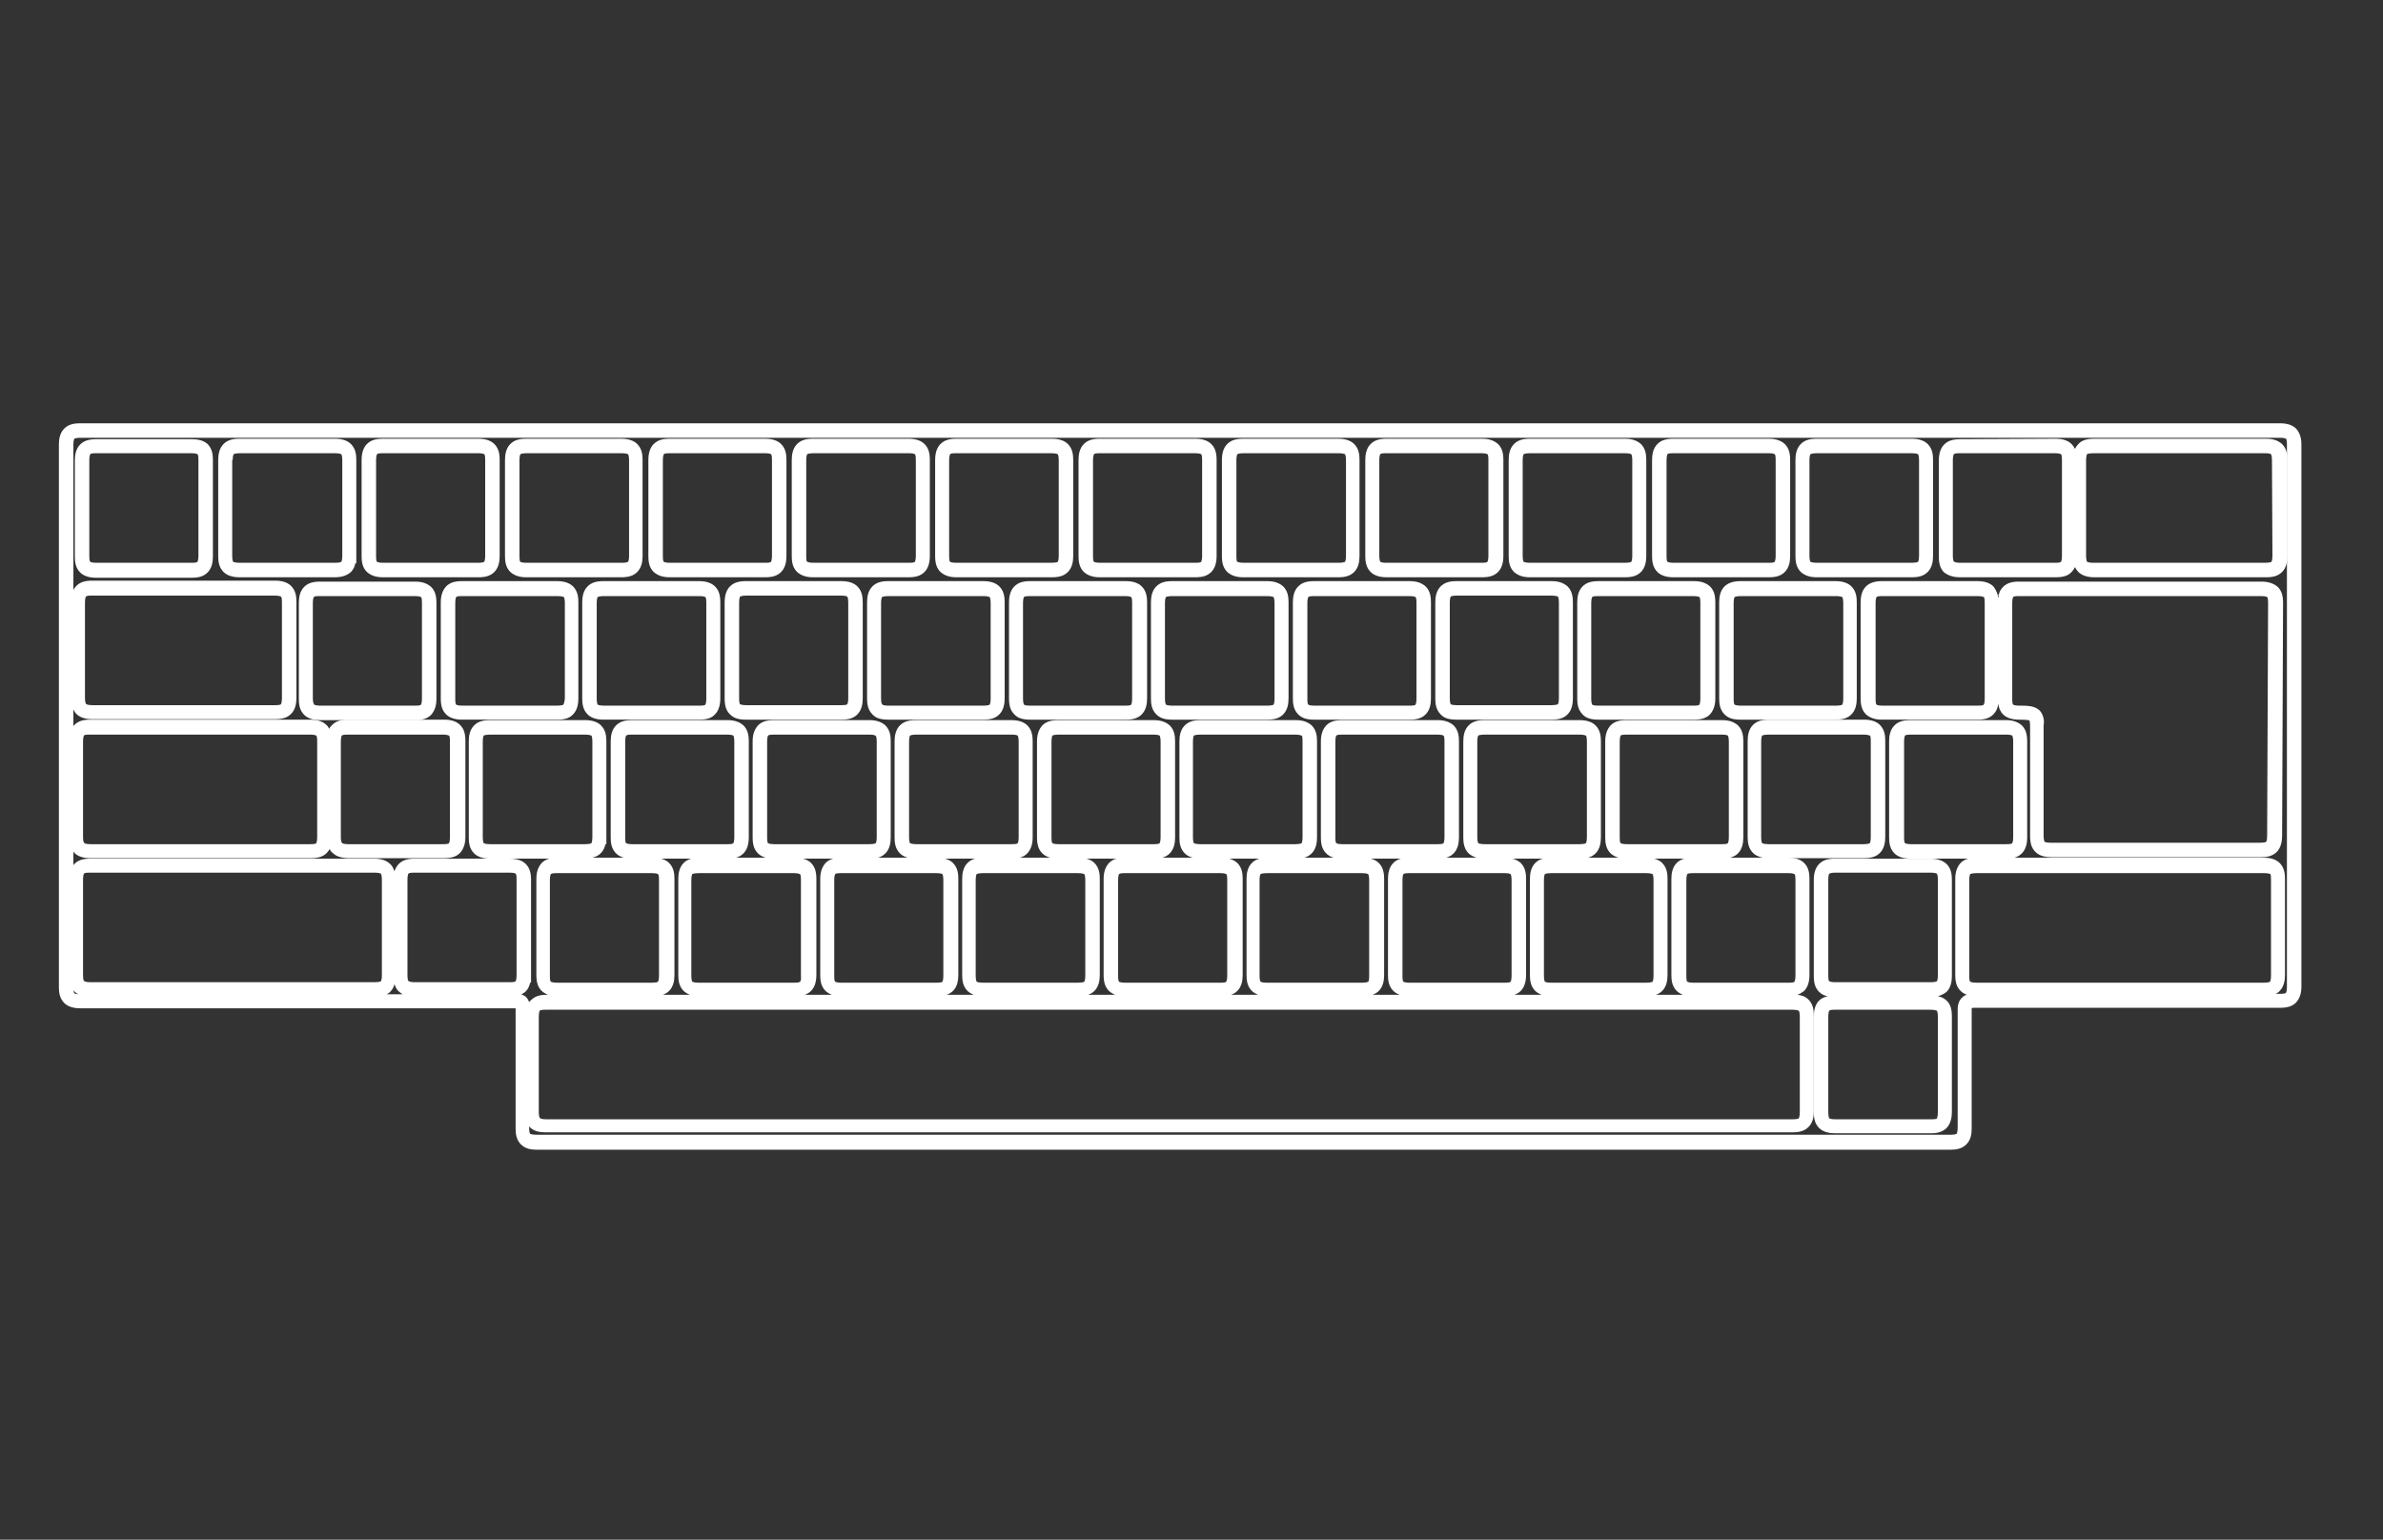 <?xml version="1.0" encoding="utf-8"?>
<!-- Generator: Adobe Illustrator 24.0.1, SVG Export Plug-In . SVG Version: 6.00 Build 0)  -->
<svg version="1.1"
	 id="Layer_3" xmlns:cc="http://creativecommons.org/ns#" xmlns:dc="http://purl.org/dc/elements/1.1/" xmlns:rdf="http://www.w3.org/1999/02/22-rdf-syntax-ns#"
	 xmlns="http://www.w3.org/2000/svg" xmlns:xlink="http://www.w3.org/1999/xlink" x="0px" y="0px" viewBox="0 0 493.6 319"
	 style="enable-background:new 0 0 493.6 319;" xml:space="preserve">
<rect x="0" y="0" width="493.6" height="319" fill="#333333" stroke="none"/>
<g>
	<path style="fill:#FFFFFF;" d="M406,119.6h19.8c1.5,0,2.6-0.3,3.3-1.1c0.3-0.3,0.5-0.6,0.7-1c0.2,0.4,0.4,0.7,0.7,1
		c0.7,0.7,1.8,1.1,3.3,1.1h35.6c1.5,0,2.5-0.3,3.3-1.1c0.9-0.9,1.1-2.2,1.1-3.3V95.3c0-1-0.1-2.3-1.1-3.3c-0.8-0.7-1.8-1.1-3.3-1.1
		h-35.6c-1.5,0-2.6,0.3-3.3,1.1c-0.3,0.3-0.5,0.6-0.7,1c-0.2-0.4-0.4-0.7-0.7-1c-0.7-0.7-1.8-1.1-3.3-1.1L406,91
		c-1.5,0-2.5,0.3-3.3,1.1c-0.7,0.7-1.1,1.8-1.1,3.3v19.9c0,1.5,0.3,2.5,1.1,3.3C403.5,119.2,404.5,119.6,406,119.6z M404.5,115.2
		V95.3c0-0.9,0.2-1.1,0.2-1.2c0.1-0.1,0.3-0.2,1.2-0.2h19.8c0.9,0,1.2,0.2,1.2,0.2c0.1,0.1,0.2,0.3,0.2,1.2v19.9
		c0,0.9-0.2,1.2-0.2,1.2c-0.1,0.1-0.3,0.2-1.2,0.2H406c-0.9,0-1.2-0.2-1.2-0.2C404.7,116.4,404.5,116.1,404.5,115.2z M470.7,115.2
		c0,0.9-0.2,1.2-0.2,1.2s-0.3,0.2-1.3,0.2h-35.6c-1,0-1.2-0.2-1.3-0.2c0,0-0.2-0.3-0.2-1.2V95.3c0-0.9,0.2-1.2,0.2-1.2
		s0.3-0.2,1.3-0.2h35.6c1,0,1.2,0.2,1.2,0.2s0.2,0.3,0.2,1.2L470.7,115.2L470.7,115.2z"/>
	<path style="fill:#FFFFFF;" d="M376.3,119.6H396c1.5,0,2.5-0.3,3.3-1.1c0.9-0.9,1.1-2.2,1.1-3.3V95.3c0-1-0.1-2.3-1.1-3.3
		c-0.7-0.7-1.8-1.1-3.3-1.1h-19.7c-1.5,0-2.5,0.3-3.3,1.1c-0.9,0.9-1.1,2.2-1.1,3.3v19.9c0,1,0.1,2.3,1.1,3.3
		C373.8,119.2,374.8,119.6,376.3,119.6z M376.3,93.9H396c1,0,1.2,0.2,1.3,0.2c0,0,0.2,0.3,0.2,1.2v19.9c0,0.9-0.2,1.2-0.2,1.2
		s-0.3,0.2-1.3,0.2h-19.7c-1,0-1.2-0.2-1.3-0.2c0,0-0.2-0.3-0.2-1.2V95.3c0-0.9,0.2-1.2,0.2-1.2C375.1,94.1,375.3,93.9,376.3,93.9z"
		/>
	<path style="fill:#FFFFFF;" d="M346.6,119.6h19.8c1.5,0,2.5-0.3,3.3-1.1c0.9-0.9,1.1-2.2,1.1-3.3V95.3c0-1-0.1-2.3-1.1-3.3
		c-0.8-0.7-1.8-1.1-3.3-1.1h-19.8c-1.5,0-2.5,0.3-3.3,1.1c-0.9,0.9-1.1,2.2-1.1,3.3v19.9c0,1,0.1,2.3,1.1,3.3
		C344,119.2,345.1,119.6,346.6,119.6z M346.6,93.9h19.8c0.9,0,1.2,0.2,1.2,0.2c0.1,0.1,0.2,0.3,0.2,1.2v19.9c0,0.9-0.2,1.2-0.2,1.2
		c-0.1,0.1-0.3,0.2-1.2,0.2h-19.8c-0.9,0-1.2-0.2-1.2-0.2c-0.1-0.1-0.2-0.3-0.2-1.2V95.3c0-0.9,0.2-1.2,0.2-1.2
		C345.4,94,345.7,93.9,346.6,93.9z"/>
	<path style="fill:#FFFFFF;" d="M316.9,119.6h19.7c1.5,0,2.5-0.3,3.3-1.1c0.9-0.9,1.1-2.2,1.1-3.3V95.3c0-1-0.1-2.3-1.1-3.3
		c-0.8-0.7-1.8-1.1-3.3-1.1h-19.7c-1.5,0-2.5,0.3-3.3,1.1c-0.9,0.9-1.1,2.2-1.1,3.3v19.9c0,1,0.1,2.3,1.1,3.3
		C314.4,119.2,315.4,119.6,316.9,119.6z M315.4,115.2V95.3c0-0.9,0.2-1.2,0.2-1.2s0.3-0.2,1.3-0.2h19.7c1,0,1.2,0.2,1.3,0.2
		c0,0,0.2,0.3,0.2,1.2v19.9c0,0.9-0.2,1.2-0.2,1.2s-0.3,0.2-1.3,0.2h-19.7c-1,0-1.2-0.2-1.3-0.2
		C315.6,116.4,315.4,116.1,315.4,115.2z"/>
	<path style="fill:#FFFFFF;" d="M287.2,119.6H307c1.5,0,2.5-0.3,3.3-1.1c0.7-0.7,1.1-1.8,1.1-3.3V95.3c0-1.5-0.3-2.5-1.1-3.3
		c-0.8-0.7-1.8-1.1-3.3-1.1h-19.8c-1.5,0-2.5,0.3-3.3,1.1c-0.9,0.9-1.1,2.2-1.1,3.3v19.9c0,1,0.1,2.3,1.1,3.3
		C284.6,119.2,285.7,119.6,287.2,119.6z M285.7,115.2V95.3c0-0.9,0.2-1.2,0.2-1.2c0.1-0.1,0.3-0.2,1.2-0.2h19.8
		c0.9,0,1.2,0.2,1.2,0.2c0.1,0.1,0.2,0.3,0.2,1.2v19.9c0,0.9-0.2,1.2-0.2,1.2c-0.1,0.1-0.3,0.2-1.2,0.2h-19.8
		c-0.9,0-1.2-0.2-1.2-0.2C285.9,116.3,285.7,116.1,285.7,115.2z"/>
	<path style="fill:#FFFFFF;" d="M257.5,119.6h19.7c1.5,0,2.5-0.3,3.3-1.1c0.9-0.9,1.1-2.2,1.1-3.3V95.3c0-1-0.1-2.3-1.1-3.3
		c-0.7-0.7-1.8-1.1-3.3-1.1h-19.7c-1.5,0-2.5,0.3-3.3,1.1c-0.9,0.9-1.1,2.2-1.1,3.3v19.9c0,1,0.1,2.3,1.1,3.3
		C255,119.2,256,119.6,257.5,119.6z M256.1,115.2V95.3c0-0.9,0.2-1.2,0.2-1.2s0.3-0.2,1.3-0.2h19.7c1,0,1.2,0.2,1.3,0.2
		c0,0,0.2,0.3,0.2,1.2v19.9c0,0.9-0.2,1.2-0.2,1.2s-0.3,0.2-1.3,0.2h-19.7c-1,0-1.2-0.2-1.3-0.2
		C256.2,116.4,256.1,116.1,256.1,115.2z"/>
	<path style="fill:#FFFFFF;" d="M227.8,119.6h19.8c1.5,0,2.5-0.3,3.3-1.1c0.7-0.7,1.1-1.8,1.1-3.3V95.3c0-1.5-0.3-2.5-1.1-3.3
		c-0.7-0.7-1.8-1.1-3.3-1.1h-19.8c-1.5,0-2.5,0.3-3.3,1.1c-0.9,0.9-1.1,2.2-1.1,3.3v19.9c0,1,0.1,2.3,1.1,3.3
		C225.3,119.2,226.3,119.6,227.8,119.6z M249,115.2c0,0.9-0.2,1.2-0.2,1.2c-0.1,0.1-0.3,0.2-1.2,0.2h-19.8c-0.9,0-1.2-0.2-1.2-0.2
		c-0.1-0.1-0.2-0.3-0.2-1.2V95.3c0-0.9,0.2-1.1,0.2-1.2c0.1-0.1,0.3-0.2,1.2-0.2h19.8c0.9,0,1.2,0.2,1.2,0.2
		c0.1,0.1,0.2,0.3,0.2,1.2V115.2z"/>
	<path style="fill:#FFFFFF;" d="M198.1,119.6h19.8c1.5,0,2.5-0.3,3.3-1.1c0.9-0.9,1.1-2.2,1.1-3.3V95.3c0-1-0.1-2.3-1.1-3.3
		c-0.7-0.7-1.8-1.1-3.3-1.1h-19.8c-1.5,0-2.5,0.3-3.3,1.1c-0.7,0.7-1.1,1.8-1.1,3.3v19.9c0,1.5,0.3,2.5,1.1,3.3
		C195.6,119.2,196.6,119.6,198.1,119.6z M219.3,115.2c0,0.9-0.2,1.2-0.2,1.2s-0.3,0.2-1.3,0.2H198c-0.9,0-1.2-0.2-1.2-0.2
		c-0.1-0.1-0.2-0.3-0.2-1.2V95.3c0-0.9,0.2-1.1,0.2-1.2c0.1-0.1,0.3-0.2,1.2-0.2h19.8c1,0,1.2,0.2,1.3,0.2c0,0,0.2,0.3,0.2,1.2
		V115.2z"/>
	<path style="fill:#FFFFFF;" d="M168.4,119.6h19.8c1.5,0,2.5-0.3,3.3-1.1c0.7-0.7,1.1-1.8,1.1-3.3V95.3c0-1.5-0.3-2.5-1.1-3.3
		c-0.7-0.7-1.8-1.1-3.3-1.1h-19.8c-1.5,0-2.5,0.3-3.3,1.1c-0.9,0.9-1.1,2.2-1.1,3.3v19.9c0,1,0.1,2.3,1.1,3.3
		C165.9,119.2,166.9,119.6,168.4,119.6z M167,115.2V95.3c0-0.9,0.2-1.2,0.2-1.2s0.3-0.2,1.3-0.2h19.8c0.9,0,1.2,0.2,1.2,0.2
		c0.1,0.1,0.2,0.3,0.2,1.2v19.9c0,0.9-0.2,1.2-0.2,1.2c-0.1,0.1-0.3,0.2-1.2,0.2h-19.8c-1,0-1.2-0.2-1.3-0.2
		C167.1,116.4,167,116.1,167,115.2z"/>
	<path style="fill:#FFFFFF;" d="M138.7,119.6h19.8c1.5,0,2.5-0.3,3.3-1.1c0.9-0.9,1.1-2.2,1.1-3.3V95.3c0-1-0.1-2.3-1.1-3.3
		c-0.7-0.7-1.8-1.1-3.3-1.1h-19.8c-1.5,0-2.5,0.3-3.3,1.1c-0.7,0.7-1.1,1.8-1.1,3.3v19.9c0,1.5,0.3,2.5,1.1,3.3
		C136.2,119.2,137.2,119.6,138.7,119.6z M138.7,93.9h19.8c0.9,0,1.2,0.2,1.2,0.2c0.1,0.1,0.2,0.3,0.2,1.2v19.9
		c0,0.9-0.2,1.2-0.2,1.2c-0.1,0.1-0.3,0.2-1.2,0.2h-19.8c-0.9,0-1.2-0.2-1.2-0.2c-0.1-0.1-0.2-0.3-0.2-1.2V95.3
		c0-0.9,0.2-1.1,0.2-1.2C137.6,94,137.8,93.9,138.7,93.9z"/>
	<path style="fill:#FFFFFF;" d="M109,119.6h19.7c1.5,0,2.5-0.3,3.3-1.1c0.9-0.9,1.1-2.2,1.1-3.3V95.3c0-1-0.1-2.3-1.1-3.3
		c-0.7-0.7-1.8-1.1-3.3-1.1H109c-1.5,0-2.5,0.3-3.3,1.1c-0.9,0.9-1.1,2.2-1.1,3.3v19.9c0,1,0.1,2.3,1.1,3.3
		C106.5,119.2,107.5,119.6,109,119.6z M107.6,115.2V95.3c0-0.9,0.2-1.2,0.2-1.2s0.3-0.2,1.3-0.2l0,0h19.7c1,0,1.2,0.2,1.3,0.2
		c0,0,0.2,0.3,0.2,1.2v19.9c0,0.9-0.2,1.2-0.2,1.2s-0.3,0.2-1.2,0.2H109c-1,0-1.2-0.2-1.2-0.2C107.7,116.4,107.6,116.1,107.6,115.2z
		"/>
	<path style="fill:#FFFFFF;" d="M79.3,119.6h19.8c1.5,0,2.5-0.3,3.3-1.1c0.9-0.9,1.1-2.2,1.1-3.3V95.3c0-1-0.1-2.3-1.1-3.3
		c-0.7-0.7-1.8-1.1-3.3-1.1H79.3c-1.5,0-2.5,0.3-3.3,1.1c-0.7,0.7-1.1,1.8-1.1,3.3v19.9c0,1.5,0.3,2.5,1.1,3.3
		C76.8,119.2,77.8,119.6,79.3,119.6z M79.3,93.9h19.8c0.9,0,1.2,0.2,1.2,0.2c0.1,0.1,0.2,0.3,0.2,1.2v19.9c0,0.9-0.2,1.2-0.2,1.2
		s-0.3,0.2-1.2,0.2H79.3c-0.9,0-1.2-0.2-1.2-0.2c-0.1-0.1-0.2-0.3-0.2-1.2V95.3c0-0.9,0.2-1.2,0.2-1.2C78.2,94,78.4,93.9,79.3,93.9z
		"/>
	<path style="fill:#FFFFFF;" d="M72.7,118.5c0.5-0.5,0.8-1.2,0.9-1.8h0.2V95.3c0-1-0.1-2.3-1.1-3.3c-0.7-0.7-1.8-1.1-3.3-1.1H49.6
		c-1.5,0-2.5,0.3-3.3,1.1c-0.9,0.9-1.1,2.2-1.1,3.3v19.9c0,1,0.1,2.3,1.1,3.3c0.7,0.7,1.8,1.1,3.3,1.1h19.7
		C70.9,119.6,71.9,119.2,72.7,118.5z M48.2,95.3c0-0.9,0.2-1.2,0.2-1.2s0.3-0.2,1.3-0.2h19.7c1,0,1.2,0.2,1.3,0.2
		c0,0,0.2,0.3,0.2,1.2v19.9c0,0.9-0.2,1.2-0.2,1.2s-0.3,0.2-1.3,0.2H49.6c-1,0-1.2-0.2-1.3-0.2c0,0-0.2-0.3-0.2-1.2V95.3H48.2z"/>
	<path style="fill:#FFFFFF;" d="M86,120.5H66.3c-1.5,0-2.5,0.3-3.3,1.1c-0.9,0.9-1.1,2.2-1.1,3.3v19.9c0,1,0.1,2.3,1.1,3.3
		c0.7,0.7,1.8,1.1,3.3,1.1H86c1.5,0,2.5-0.3,3.3-1.1c0.7-0.8,1.1-1.8,1.1-3.3v-19.9c0-1.5-0.3-2.5-1.1-3.3
		C88.5,120.9,87.5,120.5,86,120.5z M64.8,124.9c0-0.9,0.2-1.2,0.2-1.2s0.2-0.2,0.8-0.2H86c0.9,0,1.2,0.2,1.2,0.2
		c0.1,0.1,0.2,0.3,0.2,1.2v19.9c0,0.9-0.2,1.2-0.2,1.2c-0.1,0.1-0.3,0.2-1.2,0.2H66.3c-0.9,0-1.2-0.2-1.2-0.2
		c-0.1-0.1-0.3-0.5-0.3-1.3V124.9z"/>
	<path style="fill:#FFFFFF;" d="M118.7,148c0.9-0.9,1.1-2.2,1.1-3.3v-19.9c0-1-0.1-2.3-1.1-3.3c-0.7-0.7-1.8-1.1-3.3-1.1H95.7
		c-1.5,0-2.5,0.3-3.3,1.1c-0.7,0.8-1.1,1.8-1.1,3.3v19.9c0,1.5,0.3,2.5,1.1,3.3c0.7,0.7,1.8,1.1,3.3,1.1h19.8
		C116.9,149.1,118,148.8,118.7,148z M116.7,146c0,0-0.3,0.2-1.3,0.2H95.7c-0.9,0-1.2-0.2-1.2-0.2c-0.1-0.1-0.2-0.3-0.2-1.2v-19.9
		c0-0.9,0.2-1.2,0.2-1.2c0.1-0.1,0.3-0.2,1.2-0.2h19.8c1,0,1.2,0.2,1.3,0.2c0,0,0.2,0.3,0.2,1.2v19.9
		C116.9,145.7,116.7,145.9,116.7,146z"/>
	<path style="fill:#FFFFFF;" d="M148.1,148c0.7-0.7,1.1-1.8,1.1-3.3v-19.9c0-1.5-0.3-2.5-1.1-3.3c-0.7-0.7-1.8-1.1-3.3-1.1H125
		c-1.5,0-2.5,0.3-3.3,1.1c-0.9,0.9-1.1,2.2-1.1,3.3v19.9c0,1,0.1,2.3,1.1,3.3c0.7,0.7,1.8,1.1,3.3,1.1h19.8
		C146.3,149.1,147.4,148.8,148.1,148z M123.6,124.9c0-0.9,0.2-1.2,0.2-1.2s0.3-0.2,1.3-0.2h19.8c0.9,0,1.2,0.2,1.2,0.2
		c0.1,0.1,0.2,0.3,0.2,1.2v19.9c0,0.9-0.2,1.2-0.2,1.2c-0.1,0.1-0.3,0.2-1.2,0.2h-19.8c-1,0-1.2-0.2-1.3-0.2c0,0-0.2-0.3-0.2-1.2
		C123.6,144.8,123.6,124.9,123.6,124.9z"/>
	<path style="fill:#FFFFFF;" d="M154.5,149.1h19.8c1.5,0,2.5-0.3,3.3-1.1c0.9-0.9,1.1-2.2,1.1-3.3v-19.9c0-1-0.1-2.3-1.1-3.3
		c-0.7-0.7-1.8-1.1-3.3-1.1h-19.8c-1.5,0-2.5,0.3-3.3,1.1c-0.7,0.7-1.1,1.8-1.1,3.3v19.9c0,1.5,0.3,2.5,1.1,3.3
		S153,149.1,154.5,149.1z M154.5,123.4h19.8c0.9,0,1.2,0.2,1.2,0.2s0.2,0.3,0.2,1.2v19.9c0,0.9-0.2,1.2-0.2,1.2
		c-0.1,0.1-0.3,0.2-1.2,0.2h-19.8c-0.9,0-1.2-0.2-1.2-0.2c-0.1-0.1-0.2-0.3-0.2-1.2v-19.9c0-0.9,0.2-1.2,0.2-1.2
		C153.4,123.6,153.6,123.4,154.5,123.4z"/>
	<path style="fill:#FFFFFF;" d="M184,149.1h19.7c1.5,0,2.5-0.3,3.3-1.1c0.9-0.9,1.1-2.2,1.1-3.3v-19.9c0-1-0.1-2.3-1.1-3.3
		c-0.7-0.7-1.8-1.1-3.3-1.1H184c-1.5,0-2.5,0.3-3.3,1.1c-0.9,0.9-1.1,2.2-1.1,3.3v19.9c0,1,0.1,2.3,1.1,3.3
		C181.4,148.8,182.5,149.1,184,149.1z M182.5,144.8v-19.9c0-0.9,0.2-1.2,0.2-1.2s0.3-0.2,1.3-0.2h19.7c1,0,1.2,0.2,1.3,0.2
		c0,0,0.2,0.3,0.2,1.2v19.9c0,0.9-0.2,1.2-0.2,1.2s-0.3,0.2-1.3,0.2H184c-1,0-1.2-0.2-1.2-0.2C182.7,145.9,182.5,145.7,182.5,144.8z
		"/>
	<path style="fill:#FFFFFF;" d="M213.4,149.1h19.8c1.5,0,2.5-0.3,3.3-1.1c0.9-0.9,1.1-2.2,1.1-3.3v-19.9c0-1-0.1-2.3-1.1-3.3
		c-0.7-0.7-1.8-1.1-3.3-1.1h-19.8c-1.5,0-2.5,0.3-3.3,1.1c-0.7,0.7-1.1,1.8-1.1,3.3v19.9c0,1.5,0.3,2.5,1.1,3.3
		C210.8,148.8,211.9,149.1,213.4,149.1z M211.9,144.8v-19.9c0-0.9,0.2-1.2,0.2-1.2c0.1-0.1,0.3-0.2,1.2-0.2h19.8
		c0.9,0,1.2,0.2,1.2,0.2c0.1,0.1,0.2,0.3,0.2,1.2v19.9c0,0.9-0.2,1.2-0.2,1.2c-0.1,0.1-0.3,0.2-1.2,0.2h-19.8
		c-0.9,0-1.2-0.2-1.2-0.2C212.1,145.9,211.9,145.7,211.9,144.8z"/>
	<path style="fill:#FFFFFF;" d="M242.8,149.1h19.7c1.5,0,2.5-0.3,3.3-1.1c0.9-0.9,1.1-2.2,1.1-3.3v-19.9c0-1-0.1-2.3-1.1-3.3
		c-0.8-0.7-1.8-1.1-3.3-1.1h-19.7c-1.5,0-2.5,0.3-3.3,1.1c-0.9,0.9-1.1,2.2-1.1,3.3v19.9c0,1,0.1,2.3,1.1,3.3
		C240.3,148.8,241.3,149.1,242.8,149.1z M241.3,144.8v-19.9c0-0.9,0.2-1.2,0.2-1.2s0.3-0.2,1.3-0.2h19.7c1,0,1.2,0.2,1.3,0.2
		c0,0,0.2,0.3,0.2,1.2v19.9c0,0.9-0.2,1.2-0.2,1.2s-0.3,0.2-1.3,0.2h-19.7c-1,0-1.2-0.2-1.3-0.2
		C241.5,145.9,241.3,145.7,241.3,144.8z"/>
	<path style="fill:#FFFFFF;" d="M272.2,149.1H292c1.5,0,2.5-0.3,3.3-1.1c0.9-0.9,1.1-2.2,1.1-3.3v-19.9c0-1-0.1-2.3-1.1-3.3
		c-0.8-0.7-1.8-1.1-3.3-1.1h-19.8c-1.5,0-2.5,0.3-3.3,1.1c-0.9,0.9-1.1,2.2-1.1,3.3v19.9c0,1,0.1,2.3,1.1,3.3
		C269.7,148.8,270.7,149.1,272.2,149.1z M270.8,144.8v-19.9c0-0.9,0.2-1.2,0.2-1.2c0.1-0.1,0.3-0.2,1.2-0.2H292
		c0.9,0,1.2,0.2,1.2,0.2c0.1,0.1,0.2,0.3,0.2,1.2v19.9c0,0.9-0.2,1.2-0.2,1.2c-0.1,0.1-0.3,0.2-1.2,0.2h-19.8
		c-0.9,0-1.2-0.2-1.2-0.2C270.9,145.9,270.8,145.7,270.8,144.8z"/>
	<path style="fill:#FFFFFF;" d="M301.7,149.1h19.7c1.5,0,2.5-0.3,3.3-1.1c0.9-0.9,1.1-2.2,1.1-3.3v-19.9c0-1-0.1-2.3-1.1-3.3
		c-0.8-0.7-1.8-1.1-3.3-1.1h-19.7c-1.5,0-2.5,0.3-3.3,1.1c-0.9,0.9-1.1,2.2-1.1,3.3v19.9c0,1,0.1,2.3,1.1,3.3
		C299.1,148.8,300.2,149.1,301.7,149.1z M301.7,123.4h19.7c1,0,1.2,0.2,1.3,0.2c0,0,0.2,0.3,0.2,1.2v19.9c0,0.9-0.2,1.2-0.2,1.2
		s-0.3,0.2-1.3,0.2h-19.7c-1,0-1.2-0.2-1.2-0.2s-0.2-0.3-0.2-1.2v-19.9c0-0.9,0.2-1.2,0.2-1.2S300.7,123.4,301.7,123.4z"/>
	<path style="fill:#FFFFFF;" d="M331.1,149.1h19.8c1.5,0,2.5-0.3,3.3-1.1c0.7-0.8,1.1-1.8,1.1-3.3v-19.9c0-1.5-0.3-2.5-1.1-3.3
		c-0.8-0.7-1.8-1.1-3.3-1.1h-19.8c-1.5,0-2.5,0.3-3.3,1.1c-0.9,0.9-1.1,2.2-1.1,3.3v19.9c0,1,0.1,2.3,1.1,3.3
		C328.5,148.8,329.6,149.1,331.1,149.1z M329.6,144.8v-19.9c0-0.9,0.2-1.2,0.2-1.2c0.1-0.1,0.3-0.2,1.2-0.2h19.8
		c0.9,0,1.2,0.2,1.2,0.2c0.1,0.1,0.2,0.3,0.2,1.2v19.9c0,0.9-0.2,1.2-0.2,1.2c-0.1,0.1-0.3,0.2-1.2,0.2H331c-0.9,0-1.2-0.2-1.2-0.2
		C329.8,145.9,329.6,145.7,329.6,144.8z"/>
	<path style="fill:#FFFFFF;" d="M360.5,149.1h19.7c1.5,0,2.5-0.3,3.3-1.1c0.9-0.9,1.1-2.2,1.1-3.3v-19.9c0-1-0.1-2.3-1.1-3.3
		c-0.7-0.7-1.8-1.1-3.3-1.1h-19.7c-1.5,0-2.6,0.4-3.3,1.1c-0.9,0.9-1.1,2.2-1.1,3.3v19.9c0,1,0.1,2.3,1.1,3.3
		C358,148.8,359,149.1,360.5,149.1z M359.1,144.8v-19.9c0-0.9,0.2-1.2,0.2-1.2s0.3-0.2,1.3-0.2h19.7c1,0,1.2,0.2,1.3,0.2
		c0,0,0.2,0.3,0.2,1.2v19.9c0,0.9-0.2,1.2-0.2,1.2s-0.3,0.2-1.3,0.2h-19.7c-1,0-1.2-0.2-1.3-0.2
		C359.2,145.9,359.1,145.7,359.1,144.8z"/>
	<path style="fill:#FFFFFF;" d="M468.4,120.5h-50.2c-1.5,0-2.5,0.3-3.3,1.1c-0.5,0.5-0.8,1.1-0.9,1.7h-0.2c-0.2-0.7-0.5-1.3-0.9-1.8
		c-0.7-0.7-1.8-1.1-3.3-1.1h-19.8c-1.5,0-2.6,0.4-3.3,1.1c-0.9,0.9-1.1,2.2-1.1,3.3v19.9c0,1,0.1,2.3,1.1,3.3
		c0.8,0.7,1.8,1.1,3.3,1.1h19.8c1.5,0,2.5-0.3,3.3-1.1c0.6-0.6,0.9-1.3,1-2.2c0.1,0.8,0.4,1.6,1,2.2c0.7,0.7,1.8,1.1,3.3,1.1
		s2.1,0.1,2.2,0.2c0,0.2,0.1,0.5,0.1,1.1v22.8c0,1.5,0.3,2.5,1.1,3.3c0.9,0.9,2.2,1.1,3.3,1.1h43.4c1,0,2.3-0.1,3.3-1.1
		c0.9-0.9,1.1-2.3,1.1-3.3l0.2-48.3c0-1.5-0.3-2.5-1.1-3.3C471,120.9,469.9,120.5,468.4,120.5z M414,123.4c0,0.1,0,0.3-0.1,0.4
		c0-0.2-0.1-0.3-0.1-0.4H414z M411.1,124.9v19.9c0,0.9-0.2,1.2-0.2,1.2c-0.1,0.1-0.3,0.2-1.2,0.2h-19.8c-0.9,0-1.2-0.2-1.2-0.2
		c-0.1-0.1-0.2-0.3-0.2-1.2v-19.9c0-0.9,0.2-1.2,0.2-1.2c0.1-0.1,0.3-0.2,1.2-0.2h19.8c0.9,0,1.2,0.2,1.2,0.2
		C411,123.7,411.1,124,411.1,124.9z M423.2,148.5c-0.2-0.7-0.6-1.3-1.1-1.6c-0.9-0.6-2-0.7-3.3-0.7c-0.1,0-0.2,0-0.3,0h-0.3
		c-0.9,0-1.2-0.2-1.2-0.2c-0.1-0.1-0.2-0.3-0.2-1.2v-19.9c0-0.9,0.2-1.2,0.2-1.2c0.1-0.1,0.3-0.2,1.1-0.2h50.3
		c0.9,0,1.2,0.2,1.2,0.2c0.1,0.1,0.2,0.3,0.2,1.2l-0.2,48.3c0,1-0.2,1.2-0.2,1.2s-0.2,0.2-1.3,0.2h-43.4c-0.9,0-1.2-0.2-1.2-0.2
		s-0.2-0.3-0.2-1.3v-22.8C423.4,149.7,423.4,149.1,423.2,148.5z"/>
	<path style="fill:#FFFFFF;" d="M124.5,176.7c0.5-0.5,0.8-1.2,0.9-1.8h0.2v-21.3c0-1-0.1-2.3-1.1-3.3c-0.7-0.7-1.8-1.1-3.3-1.1
		h-19.7c-1.5,0-2.5,0.3-3.3,1.1c-0.9,0.9-1.1,2.2-1.1,3.3v19.9c0,1,0.1,2.3,1.1,3.3c0.7,0.7,1.8,1.1,3.3,1.1h19.7
		C122.7,177.8,123.8,177.5,124.5,176.7z M122.7,153.6v19.9c0,0.9-0.2,1.2-0.2,1.2s-0.3,0.2-1.3,0.2h-19.7c-1,0-1.2-0.2-1.3-0.2
		c0,0-0.2-0.3-0.2-1.2v-19.9c0-0.9,0.2-1.2,0.2-1.2s0.3-0.2,1.3-0.2h19.7c1,0,1.2,0.2,1.3,0.2C122.5,152.4,122.7,152.6,122.7,153.6z
		"/>
	<path style="fill:#FFFFFF;" d="M150.7,149.2h-19.8c-1.5,0-2.5,0.3-3.3,1.1c-0.9,0.9-1.1,2.2-1.1,3.3v19.9c0,1,0.1,2.3,1.1,3.3
		c0.7,0.7,1.8,1.1,3.3,1.1h19.8c1.5,0,2.5-0.3,3.3-1.1c0.7-0.7,1.1-1.8,1.1-3.3v-19.9c0-1.5-0.3-2.5-1.1-3.3
		C153.2,149.6,152.2,149.2,150.7,149.2z M152.1,153.6v19.9c0,0.9-0.2,1.2-0.2,1.2c-0.1,0.1-0.3,0.2-1.2,0.2h-19.8
		c-0.9,0-1.2-0.2-1.2-0.2c-0.1-0.1-0.2-0.3-0.2-1.2v-19.9c0-0.9,0.2-1.2,0.2-1.2c0.1-0.1,0.3-0.2,1.2-0.2h19.8
		c0.9,0,1.2,0.2,1.2,0.2S152.1,152.7,152.1,153.6z"/>
	<path style="fill:#FFFFFF;" d="M180.1,149.2h-19.8c-1.5,0-2.5,0.3-3.3,1.1c-0.7,0.8-1.1,1.8-1.1,3.3v19.9c0,1.5,0.3,2.5,1.1,3.3
		c0.7,0.7,1.8,1.1,3.3,1.1h19.8c1.5,0,2.5-0.3,3.3-1.1c0.9-0.9,1.1-2.2,1.1-3.3v-19.9c0-1-0.1-2.3-1.1-3.3
		C182.6,149.6,181.6,149.2,180.1,149.2z M181.6,153.6v19.9c0,0.9-0.2,1.2-0.2,1.2s-0.3,0.2-1.3,0.2h-19.8c-0.9,0-1.2-0.2-1.2-0.2
		c-0.1-0.1-0.2-0.3-0.2-1.2v-19.9c0-0.9,0.2-1.2,0.2-1.2c0.1-0.1,0.3-0.2,1.2-0.2h19.8c1,0,1.2,0.2,1.2,0.2
		C181.4,152.4,181.6,152.6,181.6,153.6z"/>
	<path style="fill:#FFFFFF;" d="M209.5,149.2h-19.8c-1.5,0-2.5,0.3-3.3,1.1c-0.9,0.9-1.1,2.2-1.1,3.3v19.9c0,1,0.1,2.3,1.1,3.3
		c0.7,0.7,1.8,1.1,3.3,1.1h19.8c1.5,0,2.5-0.3,3.3-1.1c0.7-0.8,1.1-1.8,1.1-3.3v-19.9c0-1.5-0.3-2.5-1.1-3.3
		C212.1,149.6,211,149.2,209.5,149.2z M211,153.6v19.9c0,0.9-0.2,1.2-0.2,1.2c-0.1,0.1-0.3,0.2-1.2,0.2h-19.8c-1,0-1.2-0.2-1.3-0.2
		c0,0-0.2-0.3-0.2-1.2v-19.9c0-0.9,0.2-1.2,0.2-1.2s0.3-0.2,1.3-0.2h19.8c0.9,0,1.2,0.2,1.2,0.2C210.8,152.4,211,152.7,211,153.6z"
		/>
	<path style="fill:#FFFFFF;" d="M239,149.2h-19.8c-1.5,0-2.5,0.3-3.3,1.1c-0.7,0.8-1.1,1.8-1.1,3.3v19.9c0,1.5,0.3,2.5,1.1,3.3
		c0.7,0.7,1.8,1.1,3.3,1.1H239c1.5,0,2.5-0.3,3.3-1.1c0.9-0.9,1.1-2.2,1.1-3.3v-19.9c0-1-0.1-2.3-1.1-3.3
		C241.5,149.6,240.5,149.2,239,149.2z M240.4,153.6v19.9c0,0.9-0.2,1.2-0.2,1.2c-0.1,0.1-0.3,0.2-1.2,0.2h-19.8
		c-0.9,0-1.2-0.2-1.2-0.2c-0.1-0.1-0.2-0.3-0.2-1.2v-19.9c0-0.9,0.2-1.2,0.2-1.2s0.3-0.2,1.2-0.2H239c0.9,0,1.2,0.2,1.2,0.2
		C240.2,152.4,240.4,152.7,240.4,153.6z"/>
	<path style="fill:#FFFFFF;" d="M268.4,149.2h-19.7c-1.5,0-2.5,0.3-3.3,1.1c-0.9,0.9-1.1,2.2-1.1,3.3v19.9c0,1,0.1,2.3,1.1,3.3
		c0.7,0.7,1.8,1.1,3.3,1.1h19.7c1.5,0,2.5-0.3,3.3-1.1c0.9-0.9,1.1-2.2,1.1-3.3v-19.9c0-1-0.1-2.3-1.1-3.3
		C270.9,149.6,269.9,149.2,268.4,149.2z M269.8,153.6v19.9c0,0.9-0.2,1.2-0.2,1.2s-0.3,0.2-1.3,0.2h-19.7c-1,0-1.2-0.2-1.3-0.2
		c0,0-0.2-0.3-0.2-1.2v-19.9c0-0.9,0.2-1.2,0.2-1.2s0.3-0.2,1.3-0.2h19.7c1,0,1.2,0.2,1.3,0.2C269.7,152.4,269.8,152.6,269.8,153.6z
		"/>
	<path style="fill:#FFFFFF;" d="M297.8,149.2H278c-1.5,0-2.5,0.3-3.3,1.1c-0.7,0.8-1.1,1.8-1.1,3.3v19.9c0,1.5,0.3,2.5,1.1,3.3
		s1.8,1.1,3.3,1.1h19.8c1.5,0,2.5-0.3,3.3-1.1c0.9-0.9,1.1-2.2,1.1-3.3v-19.9c0-1-0.1-2.3-1.1-3.3
		C300.3,149.6,299.3,149.2,297.8,149.2z M276.6,153.6c0-0.9,0.2-1.2,0.2-1.2c0.1-0.1,0.3-0.2,1.2-0.2h19.8c0.9,0,1.2,0.2,1.2,0.2
		c0.1,0.1,0.2,0.3,0.2,1.2v19.9c0,0.9-0.2,1.2-0.2,1.2c-0.1,0.1-0.3,0.2-1.2,0.2H278c-0.9,0-1.2-0.2-1.2-0.2
		c-0.1-0.1-0.2-0.3-0.2-1.2L276.6,153.6L276.6,153.6z"/>
	<path style="fill:#FFFFFF;" d="M327.2,149.2h-19.7c-1.5,0-2.5,0.3-3.3,1.1c-0.9,0.9-1.1,2.2-1.1,3.3v19.9c0,1,0.1,2.3,1.1,3.3
		c0.8,0.7,1.8,1.1,3.3,1.1h19.7c1.5,0,2.5-0.3,3.3-1.1c0.9-0.9,1.1-2.2,1.1-3.3v-19.9c0-1-0.1-2.3-1.1-3.3
		C329.8,149.6,328.7,149.2,327.2,149.2z M328.7,153.6v19.9c0,0.9-0.2,1.2-0.2,1.2s-0.3,0.2-1.3,0.2h-19.7c-1,0-1.2-0.2-1.3-0.2
		c0,0-0.2-0.3-0.2-1.2v-19.9c0-0.9,0.2-1.2,0.2-1.2s0.3-0.2,1.3-0.2h19.7c1,0,1.2,0.2,1.3,0.2C328.5,152.4,328.7,152.6,328.7,153.6z
		"/>
	<path style="fill:#FFFFFF;" d="M356.7,149.2h-19.8c-1.5,0-2.5,0.3-3.3,1.1c-0.7,0.8-1.1,1.8-1.1,3.3v19.9c0,1,0.1,2.3,1.1,3.3
		c0.8,0.7,1.8,1.1,3.3,1.1h19.8c1.5,0,2.6-0.4,3.3-1.1c0.9-0.9,1.1-2.2,1.1-3.3v-19.9c0-1-0.1-2.3-1.1-3.3
		C359.2,149.6,358.2,149.2,356.7,149.2z M358.1,153.6v19.9c0,0.9-0.2,1.2-0.2,1.2c-0.1,0.1-0.3,0.2-1.2,0.2h-19.8
		c-0.9,0-1.2-0.2-1.2-0.2c-0.1-0.1-0.2-0.3-0.2-1.2v-19.9c0-0.9,0.2-1.2,0.2-1.2c0.1-0.1,0.3-0.2,1.2-0.2h19.8
		c0.9,0,1.2,0.2,1.2,0.2C357.9,152.4,358.1,152.7,358.1,153.6z"/>
	<path style="fill:#FFFFFF;" d="M389.4,176.7c0.9-0.9,1.1-2.2,1.1-3.3v-19.9c0-1-0.1-2.3-1.1-3.3c-0.7-0.7-1.8-1.1-3.3-1.1h-19.7
		c-1.5,0-2.5,0.3-3.3,1.1c-0.9,0.9-1.1,2.2-1.1,3.3v19.9c0,1,0.1,2.3,1.1,3.3c0.7,0.7,1.8,1.1,3.3,1.1h19.7
		C387.6,177.8,388.6,177.5,389.4,176.7z M387.5,153.6v19.9c0,0.9-0.2,1.2-0.2,1.2s-0.3,0.2-1.3,0.2h-19.7c-1,0-1.2-0.2-1.3-0.2
		c0,0-0.2-0.3-0.2-1.2v-19.9c0-0.9,0.2-1.2,0.2-1.2s0.3-0.2,1.3-0.2H386c1,0,1.2,0.2,1.3,0.2C387.4,152.4,387.5,152.6,387.5,153.6z"
		/>
	<path style="fill:#FFFFFF;" d="M415.5,149.2h-19.8c-1.5,0-2.5,0.3-3.3,1.1c-0.9,0.9-1.1,2.2-1.1,3.3v19.9c0,1,0.1,2.3,1.1,3.3
		c0.7,0.7,1.8,1.1,3.3,1.1h19.8c1.5,0,2.5-0.3,3.3-1.1c0.7-0.7,1.1-1.8,1.1-3.3v-19.9c0-1.5-0.3-2.5-1.1-3.3
		C418,149.6,417,149.2,415.5,149.2z M417,153.6v19.9c0,0.9-0.2,1.2-0.2,1.2c-0.1,0.1-0.3,0.2-1.2,0.2h-19.8c-0.9,0-1.2-0.2-1.2-0.2
		c-0.1-0.1-0.2-0.3-0.2-1.2v-19.9c0-0.9,0.2-1.2,0.2-1.2c0.1-0.1,0.3-0.2,1.2-0.2h19.8c0.9,0,1.2,0.2,1.2,0.2S417,152.7,417,153.6z"
		/>
	<path style="fill:#FFFFFF;" d="M399.9,177.9h-19.8c-1.5,0-2.5,0.3-3.3,1.1c-0.7,0.7-1.1,1.8-1.1,3.3v19.9c0,1.5,0.3,2.5,1.1,3.3
		c0.5,0.5,1.1,0.8,1.8,0.9c-0.6,0.1-1.3,0.4-1.8,0.9c-0.7,0.7-1.1,1.8-1.1,3.3v19.8c0,1.5,0.3,2.5,1.1,3.3c0.9,0.9,2.2,1.1,3.3,1.1
		h19.8c1,0,2.3-0.1,3.3-1.1c0.9-0.9,1.1-2.3,1.1-3.3v-19.8c0-1-0.1-2.4-1.1-3.3c-0.5-0.5-1.2-0.8-1.8-0.9c0.7-0.2,1.3-0.5,1.8-0.9
		c0.9-0.9,1.1-2.2,1.1-3.3v-19.9c0-1-0.1-2.3-1.1-3.3C402.4,178.3,401.4,177.9,399.9,177.9z M380.1,180.8h19.8c1,0,1.2,0.2,1.3,0.2
		c0,0,0.2,0.3,0.2,1.2v19.9c0,0.9-0.2,1.2-0.2,1.2s-0.3,0.2-1.3,0.2h-19.8c-0.9,0-1.2-0.2-1.2-0.2c-0.1-0.1-0.2-0.3-0.2-1.2v-19.9
		c0-0.9,0.2-1.2,0.2-1.2C379,181,379.2,180.8,380.1,180.8z M378.7,210.6c0-0.9,0.2-1.2,0.2-1.2c0.1-0.1,0.3-0.2,1.2-0.2h19.8
		c1,0,1.2,0.2,1.3,0.2c0,0,0.2,0.3,0.2,1.2v19.8c0,1-0.2,1.2-0.2,1.3s-0.2,0.2-1.3,0.2h-19.8c-0.9,0-1.2-0.2-1.2-0.2
		s-0.2-0.3-0.2-1.3V210.6z"/>
	<path style="fill:#FFFFFF;" d="M39.7,91H19.9c-1.5,0-2.5,0.3-3.3,1.1c-0.9,0.9-1.1,2.2-1.1,3.3v19.9c0,1,0.1,2.3,1.1,3.3
		c0.7,0.7,1.8,1.1,3.3,1.1h19.8c1.5,0,2.5-0.3,3.3-1.1c0.9-0.9,1.1-2.2,1.1-3.3v-20c0-1-0.1-2.3-1.1-3.3C42.2,91.3,41.2,91,39.7,91z
		 M19.9,93.9h19.8c0.9,0,1.2,0.2,1.2,0.2c0.1,0.1,0.2,0.3,0.2,1.2v19.9c0,0.9-0.2,1.2-0.2,1.2c-0.1,0.1-0.3,0.2-1.2,0.2H19.9
		c-0.9,0-1.2-0.2-1.2-0.2c-0.1-0.1-0.2-0.3-0.2-1.2V95.3c0-0.9,0.2-1.2,0.2-1.2C18.8,94,19,93.9,19.9,93.9z"/>
	<path style="fill:#FFFFFF;" d="M475.6,88.8c-0.7-0.7-1.8-1.1-3.3-1.1H16.6l0,0c-1.5,0-2.5,0.3-3.3,1.1c-0.9,0.9-1.1,2.2-1.1,3.3
		v112.4c0,1,0.1,2.3,1.1,3.3c0.7,0.7,1.8,1.1,3.3,1.1h90c0.1,0,0.1,0,0.2,0v0.1v24.8c0,1,0.1,2.3,1.1,3.3s2.3,1.1,3.3,1.1H404
		c1,0,2.3-0.1,3.3-1.1s1.1-2.3,1.1-3.3v-24.5c0-0.3,0-0.4,0-0.4s0.1-0.1,0.5-0.1h63.4c1.5,0,2.5-0.3,3.3-1.1
		c0.7-0.8,1.1-1.8,1.1-3.3V92.1C476.7,90.6,476.3,89.6,475.6,88.8z M81.7,203.9c0.2,0.5,0.4,1.1,0.9,1.5c0.2,0.2,0.5,0.4,0.8,0.6
		h-3.3c0.3-0.2,0.6-0.3,0.8-0.6C81.3,205,81.6,204.4,81.7,203.9z M84.4,202.1v-19.9c0-0.9,0.2-1.2,0.2-1.2c0.1-0.1,0.3-0.2,1.2-0.2
		h19.8c0.9,0,1.2,0.2,1.2,0.2c0.1,0.1,0.2,0.3,0.2,1.2v19.9c0,0.9-0.2,1.2-0.2,1.2c-0.1,0.1-0.3,0.2-1.2,0.2H85.9
		c-0.9,0-1.2-0.2-1.2-0.2C84.6,203.3,84.4,203.1,84.4,202.1z M17.2,202.1v-19.9c0-0.9,0.2-1.2,0.2-1.2c0.1-0.1,0.3-0.2,1.1-0.2h59.1
		c1,0,1.2,0.2,1.3,0.2c0,0,0.2,0.3,0.2,1.2v19.9c0,0.9-0.2,1.2-0.2,1.2s-0.3,0.2-1.3,0.2H18.7c-0.9,0-1.2-0.2-1.2-0.2
		C17.4,203.3,17.2,203.1,17.2,202.1z M15.4,205.4c0.2,0.2,0.5,0.4,0.8,0.6c-0.6-0.1-0.8-0.2-0.8-0.2s-0.1-0.2-0.2-0.6
		C15.3,205.2,15.3,205.3,15.4,205.4z M17.2,173.5v-19.9c0-0.9,0.2-1.2,0.2-1.2c0-0.1,0.3-0.2,1-0.2h45.9c0.9,0,1.2,0.2,1.2,0.2
		c0.1,0.1,0.2,0.3,0.2,1.2v19.9c0,0.9-0.2,1.2-0.2,1.2c-0.1,0.1-0.3,0.2-1.2,0.2H18.7c-0.9,0-1.2-0.2-1.2-0.2
		C17.4,174.6,17.2,174.4,17.2,173.5z M70.6,173.5v-19.9c0-0.9,0.2-1.2,0.2-1.2c0.1-0.1,0.3-0.2,1.2-0.2h19.8c0.9,0,1.1,0.2,1.2,0.2
		c0.1,0.1,0.2,0.3,0.2,1.2v19.9c0,0.9-0.2,1.2-0.2,1.2c-0.1,0.1-0.3,0.2-1.2,0.2H72.1c-0.9,0-1.2-0.2-1.2-0.2
		C70.8,174.6,70.6,174.4,70.6,173.5z M108.9,205.4c0.5-0.5,0.8-1.2,0.9-1.8h0.2v-21.3c0-1.5-0.3-2.5-1.1-3.3
		c-0.7-0.7-1.8-1.1-3.3-1.1H85.9c-1.5,0-2.5,0.3-3.3,1.1c-0.5,0.5-0.7,1-0.9,1.5c-0.2-0.5-0.4-1.1-0.9-1.5c-0.7-0.7-1.8-1.1-3.3-1.1
		H18.7c-1.5,0-2.5,0.3-3.3,1.1c-0.1,0.1-0.2,0.2-0.2,0.3v-2.9c0.1,0.1,0.1,0.2,0.2,0.3c0.7,0.7,1.8,1.1,3.3,1.1h45.7
		c1.5,0,2.5-0.3,3.3-1.1c0.2-0.2,0.4-0.5,0.6-0.8c0.1,0.3,0.3,0.6,0.6,0.8c0.7,0.7,1.8,1.1,3.3,1.1H92c1.5,0,2.5-0.3,3.3-1.1
		c0.7-0.8,1.1-1.8,1.1-3.3v-19.9c0-1.5-0.3-2.5-1.1-3.3c-0.7-0.7-1.8-1.1-3.3-1.1H72.1c-1.5,0-2.5,0.3-3.3,1.1
		c-0.3,0.3-0.5,0.5-0.6,0.8c-0.2-0.3-0.3-0.6-0.6-0.8c-0.7-0.7-1.8-1.1-3.3-1.1H18.7c-1.5,0-2.5,0.3-3.3,1.1
		c-0.1,0.1-0.2,0.2-0.2,0.3V147c0.2,0.3,0.3,0.6,0.6,0.9c0.7,0.7,1.8,1.1,3.3,1.1H57c1.5,0,2.5-0.3,3.3-1.1c0.9-0.9,1.1-2.2,1.1-3.3
		v-19.9c0-1-0.1-2.3-1.1-3.3c-0.7-0.7-1.8-1.1-3.3-1.1H19.1c-1.5,0-2.5,0.3-3.3,1.1c-0.3,0.3-0.5,0.6-0.6,0.9V92.1
		c0-0.9,0.2-1.2,0.2-1.2s0.3-0.2,1.2-0.2h455.7c0.9,0,1.2,0.2,1.2,0.2c0.1,0.1,0.2,0.3,0.2,1.2v112.4c0,0.9-0.2,1.2-0.2,1.2
		c-0.1,0.1-0.3,0.2-1.2,0.2h-0.9c0.3-0.2,0.6-0.3,0.8-0.6c0.9-0.9,1.1-2.2,1.1-3.3v-19.9c0-1-0.1-2.3-1.1-3.3
		c-0.7-0.7-1.8-1.1-3.3-1.1h-59.5c-1.5,0-2.5,0.3-3.3,1.1c-0.7,0.8-1.1,1.8-1.1,3.3V202c0,1.5,0.3,2.5,1.1,3.3
		c0.4,0.4,0.8,0.6,1.3,0.8c-0.4,0.1-0.7,0.3-0.9,0.5c-0.7,0.6-1,1.5-1,2.5v24.5c0,1-0.2,1.2-0.2,1.3c0,0-0.3,0.2-1.2,0.2h-293
		c-1,0-1.2-0.2-1.3-0.2c0,0-0.2-0.2-0.2-1.3v-0.3c0,0.1,0.1,0.1,0.1,0.2c1,1,2.3,1.1,3.3,1.1h258.3c1,0,2.3-0.1,3.3-1.1
		s1.1-2.3,1.1-3.3v-19.8c0-1-0.1-2.3-1.1-3.3c-0.7-0.7-1.5-0.9-2.3-1c0.6-0.2,1-0.5,1.4-0.8c0.7-0.7,1.1-1.8,1.1-3.3v-19.9
		c0-1.5-0.3-2.5-1.1-3.3c-0.7-0.7-1.8-1.1-3.3-1.1h-19.8c-1.5,0-2.5,0.3-3.3,1.1c-0.9,0.9-1.1,2.2-1.1,3.3V202c0,1,0.1,2.3,1.1,3.3
		c0.3,0.3,0.8,0.6,1.3,0.8H343c0.5-0.2,0.9-0.4,1.3-0.8c0.9-0.9,1.1-2.2,1.1-3.3v-19.9c0-1-0.1-2.3-1.1-3.3
		c-0.7-0.7-1.8-1.1-3.3-1.1h-19.7c-1.5,0-2.5,0.3-3.3,1.1c-0.9,0.9-1.1,2.2-1.1,3.3V202c0,1,0.1,2.3,1.1,3.3
		c0.3,0.3,0.8,0.6,1.3,0.8h-5.6c0.5-0.2,0.9-0.4,1.3-0.8c0.7-0.7,1.1-1.8,1.1-3.3v-19.9c0-1-0.1-2.3-1.1-3.3
		c-0.8-0.7-1.8-1.1-3.3-1.1h-19.8c-1.5,0-2.5,0.3-3.3,1.1c-0.9,0.9-1.1,2.2-1.1,3.3V202c0,1,0.1,2.3,1.1,3.3
		c0.3,0.3,0.8,0.6,1.3,0.8h-5.6c0.5-0.2,0.9-0.4,1.3-0.8c0.9-0.9,1.1-2.2,1.1-3.3v-19.9c0-1-0.1-2.3-1.1-3.3
		c-0.7-0.7-1.8-1.1-3.3-1.1h-19.7c-1.5,0-2.5,0.3-3.3,1.1c-0.9,0.9-1.1,2.2-1.1,3.3V202c0,1,0.1,2.3,1.1,3.3
		c0.3,0.3,0.8,0.6,1.3,0.8H255c0.5-0.2,0.9-0.4,1.3-0.8c0.9-0.9,1.1-2.2,1.1-3.3v-19.9c0-1-0.1-2.3-1.1-3.3
		c-0.8-0.7-1.8-1.1-3.3-1.1h-20c-1.5,0-2.5,0.3-3.3,1.1c-0.7,0.8-1.1,1.8-1.1,3.3V202c0,1.5,0.3,2.5,1.1,3.3
		c0.3,0.3,0.8,0.6,1.3,0.8h-5.6c0.5-0.2,0.9-0.4,1.3-0.8c0.9-0.9,1.1-2.2,1.1-3.3v-19.9c0-1-0.1-2.3-1.1-3.3
		c-0.7-0.7-1.8-1.1-3.3-1.1h-19.7c-1.5,0-2.5,0.3-3.3,1.1c-0.9,0.9-1.1,2.2-1.1,3.3V202c0,1,0.1,2.3,1.1,3.3
		c0.3,0.3,0.8,0.6,1.3,0.8h-5.6c0.5-0.2,0.9-0.4,1.3-0.8c0.9-0.9,1.1-2.2,1.1-3.3v-19.9c0-1-0.1-2.3-1.1-3.3
		c-0.7-0.7-1.8-1.1-3.3-1.1h-19.8c-1.5,0-2.5,0.3-3.3,1.1c-0.7,0.8-1.1,1.8-1.1,3.3V202c0,1.5,0.3,2.5,1.1,3.3
		c0.3,0.3,0.8,0.6,1.3,0.8h-5.6c0.5-0.2,0.9-0.4,1.3-0.8c0.7-0.7,1.1-1.8,1.1-3.3v-19.9c0-1.5-0.3-2.5-1.1-3.3
		c-0.7-0.7-1.8-1.1-3.3-1.1h-19.8c-1.5,0-2.5,0.3-3.3,1.1c-0.9,0.9-1.1,2.2-1.1,3.3V202c0,1,0.1,2.3,1.1,3.3
		c0.3,0.3,0.8,0.6,1.3,0.8h-5.6c0.5-0.2,0.9-0.4,1.3-0.8c0.9-0.9,1.1-2.2,1.1-3.3v-19.9c0-1-0.1-2.3-1.1-3.3
		c-0.7-0.7-1.8-1.1-3.3-1.1h-19.8c-1.5,0-2.5,0.3-3.3,1.1c-0.7,0.8-1.1,1.8-1.1,3.3V202c0,1.5,0.3,2.5,1.1,3.3
		c0.3,0.3,0.8,0.6,1.3,0.8h-0.2c-1,0-2.3,0.1-3.3,1.1c-0.1,0.1-0.3,0.3-0.4,0.4c-0.2-0.5-0.4-0.8-0.7-1.1c-0.3-0.2-0.6-0.4-0.9-0.5
		C108.2,205.9,108.6,205.7,108.9,205.4z M17.6,144.7v-19.9c0-0.9,0.2-1.2,0.2-1.2s0.2-0.2,0.8-0.2H57c0.9,0,1.1,0.2,1.2,0.2
		c0.1,0.1,0.2,0.3,0.2,1.2v19.9c0,0.9-0.2,1.2-0.2,1.2c-0.1,0.1-0.3,0.2-1.2,0.2H19.1c-0.9,0-1.2-0.2-1.2-0.2
		C17.8,145.9,17.6,145.5,17.6,144.7z M470.4,182.3v19.9c0,0.9-0.2,1.2-0.2,1.2s-0.3,0.2-1.3,0.2h-59.5c-1,0-1.2-0.2-1.3-0.2
		c-0.1-0.1-0.2-0.3-0.2-1.2v-19.9c0-0.9,0.2-1.2,0.2-1.2s0.3-0.2,1.3-0.2H469c1,0,1.2,0.2,1.3,0.2
		C470.3,181.1,470.4,181.3,470.4,182.3z M135.1,203.6h-19.8c-0.9,0-1.1-0.2-1.2-0.2c-0.1-0.1-0.2-0.3-0.2-1.2v-19.9
		c0-0.9,0.2-1.2,0.2-1.2c0.1-0.1,0.3-0.2,1.2-0.2h19.8c0.9,0,1.2,0.2,1.2,0.2c0.1,0.1,0.2,0.3,0.2,1.2v19.9c0,0.9-0.2,1.2-0.2,1.2
		C136.3,203.4,136,203.6,135.1,203.6z M165.7,203.4c-0.1,0.1-0.3,0.2-1.2,0.2h-19.8c-1,0-1.2-0.2-1.3-0.2c0,0-0.2-0.3-0.2-1.2v-19.9
		c0-0.9,0.2-1.2,0.2-1.2s0.3-0.2,1.3-0.2h19.8c0.9,0,1.1,0.2,1.2,0.2c0.1,0.1,0.2,0.3,0.2,1.2v19.9
		C166,203.1,165.8,203.3,165.7,203.4z M195.4,182.3v19.9c0,0.9-0.2,1.2-0.2,1.2c-0.1,0.1-0.3,0.2-1.2,0.2h-19.8
		c-0.9,0-1.1-0.2-1.2-0.2c-0.1-0.1-0.2-0.3-0.2-1.2v-19.9c0-0.9,0.2-1.2,0.2-1.2c0.1-0.1,0.3-0.2,1.2-0.2H194c0.9,0,1.2,0.2,1.2,0.2
		S195.4,181.4,195.4,182.3z M224.6,203.4c0,0-0.3,0.2-1.3,0.2h-19.7c-1,0-1.2-0.2-1.3-0.2c0,0-0.2-0.3-0.2-1.2v-19.9
		c0-0.9,0.2-1.2,0.2-1.2s0.3-0.2,1.3-0.2h19.7c1,0,1.2,0.2,1.3,0.2c0,0,0.2,0.3,0.2,1.2v19.9C224.8,203.1,224.6,203.3,224.6,203.4z
		 M254,203.4c-0.1,0.1-0.3,0.2-1.2,0.2H233c-0.9,0-1.2-0.2-1.2-0.2c-0.1-0.1-0.2-0.3-0.2-1.2v-19.9c0-0.9,0.2-1.2,0.2-1.2
		c0.1-0.1,0.3-0.2,1.2-0.2h19.8c0.9,0,1.2,0.2,1.2,0.2c0.1,0.1,0.2,0.3,0.2,1.2v19.9C254.2,203.1,254,203.3,254,203.4z M283.4,203.4
		c0,0-0.3,0.2-1.3,0.2h-19.7c-1,0-1.2-0.2-1.3-0.2c0,0-0.2-0.3-0.2-1.2v-19.9c0-0.9,0.2-1.2,0.2-1.2s0.3-0.2,1.3-0.2h19.7
		c1,0,1.2,0.2,1.3,0.2c0,0,0.2,0.3,0.2,1.2v19.9C283.6,203.1,283.5,203.3,283.4,203.4z M313.1,182.3v19.9c0,0.9-0.2,1.2-0.2,1.2
		c-0.1,0.1-0.3,0.2-1.2,0.2h-19.8c-0.9,0-1.2-0.2-1.2-0.2c-0.1-0.1-0.2-0.3-0.2-1.2v-19.9c0-0.9,0.2-1.2,0.2-1.2
		c0.1-0.1,0.3-0.2,1.2-0.2h19.8c0.9,0,1.2,0.2,1.2,0.2S313.1,181.4,313.1,182.3z M342.5,182.3v19.9c0,0.9-0.2,1.2-0.2,1.2
		s-0.3,0.2-1.3,0.2h-19.7c-1,0-1.2-0.2-1.3-0.2c0,0-0.2-0.3-0.2-1.2v-19.9c0-0.9,0.2-1.2,0.2-1.2s0.3-0.2,1.3-0.2H341
		c1,0,1.2,0.2,1.3,0.2C342.3,181.1,342.5,181.3,342.5,182.3z M371.7,203.4c-0.1,0.1-0.3,0.2-1.2,0.2h-19.8c-0.9,0-1.2-0.2-1.2-0.2
		c-0.1-0.1-0.2-0.3-0.2-1.2v-19.9c0-0.9,0.2-1.2,0.2-1.2c0.1-0.1,0.3-0.2,1.2-0.2h19.8c0.9,0,1.2,0.2,1.2,0.2
		c0.1,0.1,0.2,0.3,0.2,1.2v19.9C371.9,203.1,371.7,203.3,371.7,203.4z M111.6,230.4v-19.8c0-0.9,0.2-1.2,0.2-1.2
		c0.1-0.1,0.3-0.2,1.2-0.2h258.3c1,0,1.2,0.2,1.3,0.2c0,0,0.2,0.3,0.2,1.2v19.8c0,1-0.2,1.2-0.2,1.3c0,0-0.2,0.2-1.3,0.2H113.1
		c-0.9,0-1.2-0.2-1.2-0.2C111.8,231.6,111.6,231.4,111.6,230.4z"/>
</g>
</svg>
